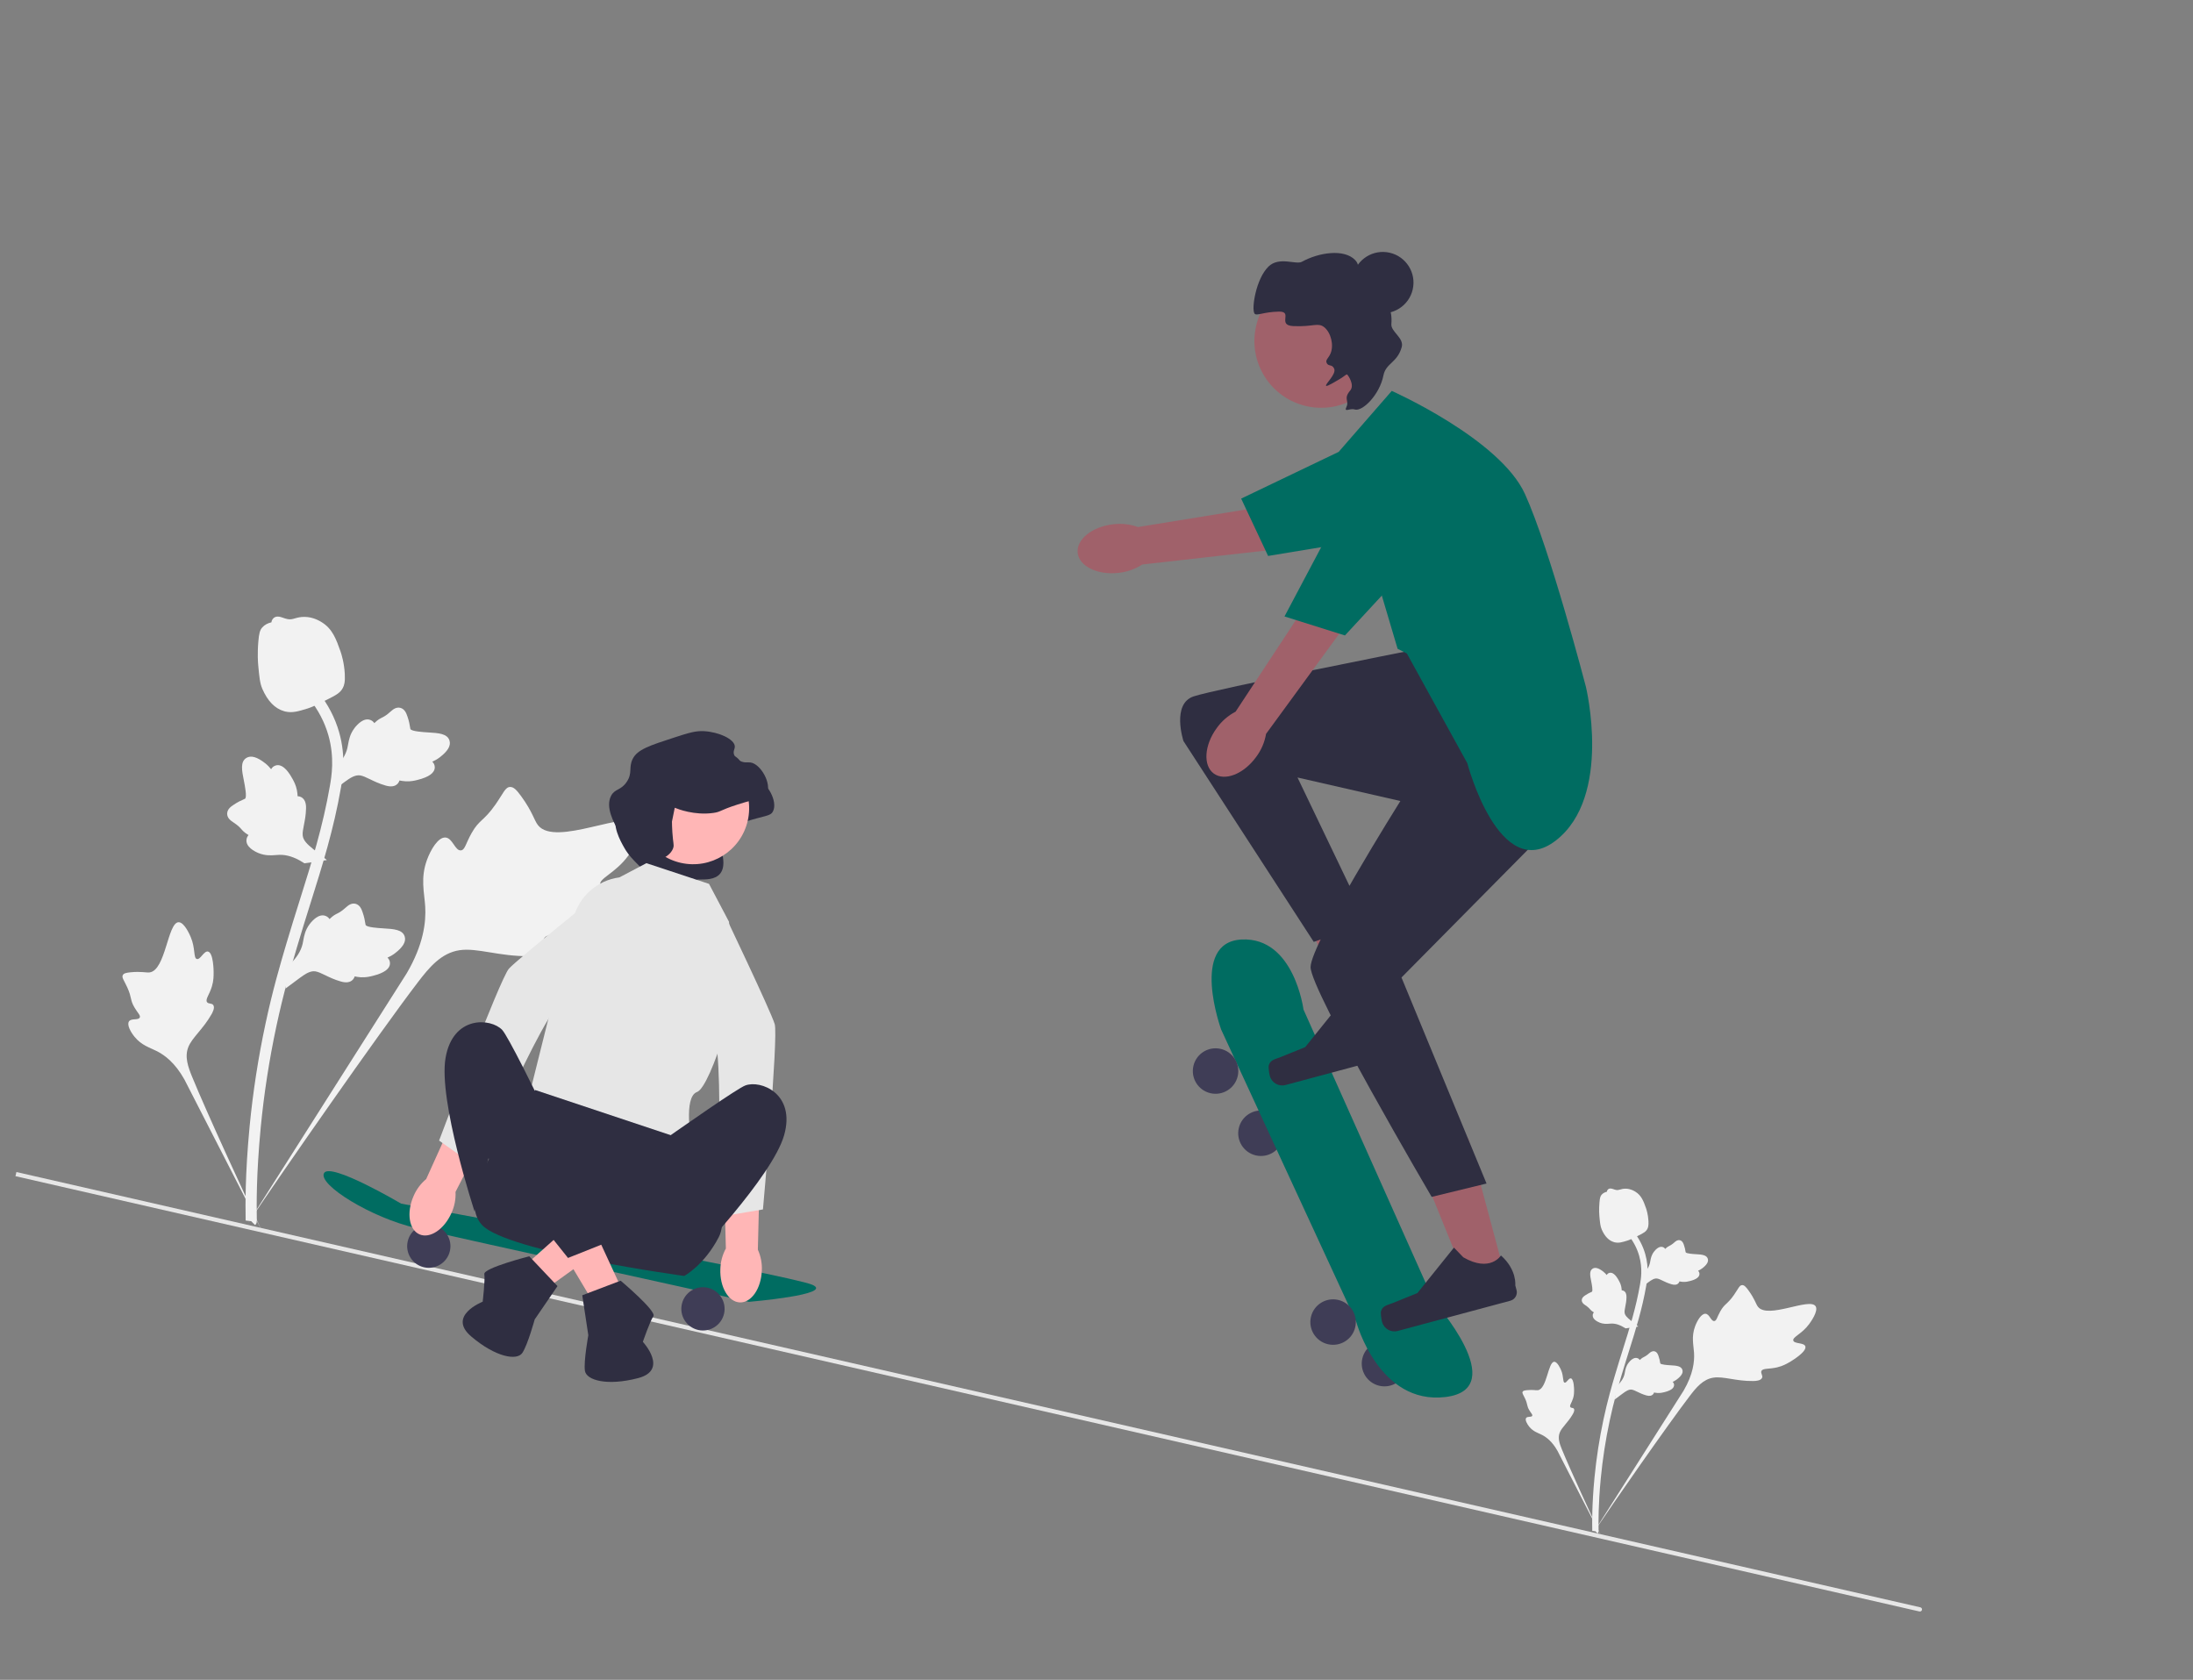 <svg width="581" height="445" viewBox="0 0 581 445" fill="none" xmlns="http://www.w3.org/2000/svg">
<rect x="0" y="0" width="581" height="445" fill="#808080" stroke="none"/>
<g clip-path="url(#clip0_415_374)">
<path d="M509.196 426.468C509.126 426.771 508.825 426.96 508.522 426.891L4.097 311.578L4.348 310.481L508.773 425.795C509.075 425.864 509.265 426.166 509.196 426.468Z" fill="#E6E6E6"/>
<path d="M332.725 306.077C335.967 306.819 339.197 304.791 339.938 301.548C340.68 298.305 338.652 295.075 335.409 294.334C332.166 293.593 328.937 295.621 328.195 298.863C327.454 302.106 329.482 305.336 332.725 306.077Z" fill="#3F3D56"/>
<path d="M365.454 367.107C368.696 367.848 371.926 365.82 372.667 362.577C373.409 359.334 371.381 356.105 368.138 355.363C364.895 354.622 361.666 356.65 360.924 359.893C360.183 363.135 362.211 366.365 365.454 367.107Z" fill="#3F3D56"/>
<path d="M323.527 272.739L359.35 350.265C359.35 350.265 365.314 372.223 382.966 370.08C400.618 367.937 379.854 344.654 379.854 344.654L345.336 267.427C345.336 267.427 342.86 248.228 328.981 248.88C315.103 249.532 323.527 272.739 323.527 272.739Z" fill="#006C61"/>
<path d="M398.959 338.698L389.322 341.282L374.764 305.339L388.988 301.524L398.959 338.698Z" fill="#A0616A"/>
<path d="M365.882 347.338C365.718 347.924 365.997 349.598 366.155 350.185C366.639 351.992 368.497 353.064 370.303 352.579L400.148 344.571C401.381 344.24 402.112 342.973 401.781 341.741L401.448 340.498C401.448 340.498 401.922 336.368 397.648 332.58C397.648 332.58 394.837 337.198 387.677 333.067L385.203 330.498L375.517 342.544L369.059 345.159C367.646 345.731 366.294 345.871 365.882 347.338Z" fill="#2F2E41"/>
<path d="M369.231 273.549L359.594 276.134L345.036 240.191L359.26 236.375L369.231 273.549Z" fill="#A0616A"/>
<path d="M336.154 282.19C335.99 282.776 336.269 284.449 336.427 285.037C336.911 286.843 338.769 287.915 340.575 287.43L370.42 279.423C371.653 279.092 372.384 277.825 372.053 276.592L371.72 275.35C371.72 275.35 372.194 271.219 367.92 267.432C367.92 267.432 365.109 272.049 357.949 267.919L355.475 265.35L345.789 277.396L339.331 280.01C337.918 280.582 336.566 280.722 336.154 282.19Z" fill="#2F2E41"/>
<path d="M478.297 356.663C477.959 355.608 475.348 356.058 475.103 355.115C474.858 354.175 477.365 353.401 479.298 350.767C479.647 350.292 481.844 347.298 481.014 346.03C479.441 343.626 468.378 349.534 465.748 346.172C465.171 345.434 464.938 344.171 463.219 341.814C462.536 340.877 462.096 340.423 461.568 340.434C460.819 340.449 460.546 341.385 459.36 343.076C457.581 345.612 456.945 345.289 455.771 347.369C454.899 348.913 454.792 349.902 454.169 349.957C453.287 350.035 452.933 348.105 451.857 348.025C450.759 347.942 449.649 349.842 449.096 351.327C448.059 354.115 448.681 356.253 448.81 358.381C448.95 360.694 448.574 364.077 446.039 368.407L422.145 406.034C427.274 398.365 441.83 377.455 447.69 369.788C449.382 367.574 451.199 365.352 453.98 364.947C456.658 364.557 459.906 365.898 464.45 365.845C464.981 365.839 466.458 365.803 466.821 365.022C467.121 364.377 466.387 363.81 466.659 363.203C467.023 362.389 468.64 362.748 470.848 362.218C472.406 361.844 473.466 361.218 474.378 360.68C474.653 360.518 478.748 358.067 478.297 356.663Z" fill="#F2F2F2"/>
<path d="M416.19 365.148C415.575 365.01 415.043 366.421 414.509 366.269C413.977 366.118 414.321 364.665 413.586 362.956C413.453 362.648 412.618 360.706 411.756 360.747C410.122 360.825 409.83 367.96 407.421 368.281C406.892 368.351 406.205 368.101 404.553 368.264C403.895 368.33 403.546 368.414 403.399 368.677C403.19 369.049 403.57 369.453 404.058 370.523C404.79 372.128 404.448 372.347 405.13 373.523C405.636 374.396 406.09 374.735 405.937 375.056C405.721 375.511 404.672 375.128 404.322 375.633C403.965 376.149 404.577 377.241 405.146 377.941C406.215 379.255 407.444 379.566 408.526 380.117C409.701 380.715 411.253 381.876 412.647 384.37L424.219 406.954C421.936 402.224 415.873 389.046 413.801 383.958C413.203 382.489 412.637 380.956 413.24 379.474C413.821 378.047 415.417 376.84 416.702 374.594C416.852 374.332 417.26 373.596 416.982 373.193C416.752 372.859 416.262 373.056 416.042 372.748C415.748 372.334 416.391 371.644 416.768 370.407C417.034 369.534 417.032 368.834 417.031 368.231C417.031 368.049 417.01 365.332 416.19 365.148Z" fill="#F2F2F2"/>
<path d="M427.826 370.705L428.211 367.314L428.438 367.102C429.486 366.122 430.144 365.081 430.394 364.008C430.434 363.837 430.465 363.665 430.497 363.489C430.623 362.792 430.779 361.925 431.454 361.028C431.832 360.528 432.831 359.399 433.853 359.801C434.129 359.906 434.315 360.086 434.443 360.277C434.476 360.244 434.509 360.211 434.545 360.176C434.99 359.748 435.3 359.592 435.599 359.442C435.829 359.327 436.066 359.208 436.468 358.89C436.644 358.75 436.786 358.625 436.905 358.519C437.266 358.2 437.727 357.827 438.356 357.979C439.023 358.165 439.248 358.803 439.398 359.225C439.665 359.979 439.745 360.496 439.799 360.839C439.818 360.965 439.84 361.106 439.858 361.152C440.002 361.521 441.835 361.625 442.525 361.669C444.075 361.761 445.417 361.841 445.734 362.905C445.962 363.666 445.475 364.492 444.245 365.426C443.862 365.716 443.479 365.916 443.146 366.065C443.349 366.259 443.511 366.523 443.519 366.881C443.537 367.728 442.664 368.374 440.926 368.803C440.494 368.911 439.913 369.054 439.153 369.013C438.796 368.993 438.483 368.937 438.216 368.884C438.175 369.036 438.101 369.194 437.969 369.343C437.58 369.784 436.956 369.893 436.11 369.639C435.176 369.374 434.439 369.015 433.788 368.7C433.22 368.426 432.731 368.191 432.319 368.126C431.553 368.014 430.836 368.484 429.977 369.109L427.826 370.705Z" fill="#F2F2F2"/>
<path d="M434.044 351.411L430.666 351.899L430.404 351.733C429.19 350.968 428.017 350.596 426.915 350.626C426.74 350.63 426.565 350.644 426.387 350.658C425.68 350.713 424.803 350.782 423.764 350.356C423.184 350.117 421.839 349.437 421.968 348.347C422 348.053 422.127 347.828 422.279 347.655C422.238 347.632 422.198 347.608 422.155 347.582C421.629 347.261 421.399 347 421.178 346.749C421.008 346.556 420.833 346.357 420.424 346.049C420.244 345.913 420.087 345.809 419.954 345.72C419.554 345.452 419.076 345.1 419.064 344.453C419.075 343.761 419.634 343.382 420.005 343.13C420.666 342.68 421.146 342.471 421.464 342.332C421.581 342.282 421.711 342.224 421.752 342.196C422.072 341.963 421.708 340.163 421.575 339.485C421.271 337.962 421.008 336.644 421.957 336.067C422.635 335.654 423.558 335.915 424.773 336.868C425.151 337.165 425.441 337.484 425.67 337.769C425.806 337.523 426.02 337.3 426.365 337.201C427.18 336.969 428.025 337.649 428.882 339.222C429.095 339.612 429.381 340.138 429.534 340.883C429.606 341.234 429.63 341.551 429.647 341.823C429.805 341.823 429.976 341.855 430.154 341.945C430.679 342.209 430.943 342.786 430.912 343.669C430.892 344.639 430.732 345.443 430.592 346.152C430.471 346.771 430.368 347.305 430.409 347.719C430.496 348.488 431.132 349.063 431.955 349.735L434.044 351.411Z" fill="#F2F2F2"/>
<path d="M434.553 341.277L434.939 337.886L435.165 337.674C436.213 336.694 436.871 335.653 437.121 334.58C437.161 334.409 437.192 334.237 437.224 334.061C437.35 333.364 437.506 332.497 438.182 331.6C438.56 331.1 439.559 329.971 440.581 330.373C440.856 330.478 441.042 330.658 441.171 330.849C441.203 330.816 441.237 330.783 441.273 330.748C441.717 330.32 442.028 330.164 442.326 330.014C442.556 329.899 442.793 329.78 443.195 329.462C443.372 329.322 443.513 329.197 443.632 329.091C443.993 328.772 444.455 328.399 445.083 328.551C445.75 328.737 445.975 329.375 446.125 329.797C446.392 330.55 446.473 331.068 446.526 331.411C446.545 331.536 446.568 331.677 446.585 331.723C446.729 332.092 448.562 332.197 449.252 332.241C450.803 332.333 452.144 332.413 452.461 333.477C452.689 334.238 452.202 335.064 450.972 335.997C450.589 336.288 450.206 336.488 449.873 336.637C450.077 336.831 450.238 337.095 450.246 337.453C450.264 338.3 449.392 338.946 447.653 339.375C447.221 339.483 446.64 339.625 445.881 339.584C445.523 339.565 445.21 339.508 444.943 339.456C444.903 339.608 444.829 339.766 444.696 339.915C444.308 340.356 443.683 340.465 442.837 340.211C441.903 339.945 441.166 339.587 440.516 339.272C439.948 338.998 439.458 338.763 439.046 338.697C438.28 338.586 437.563 339.056 436.705 339.681L434.553 341.277Z" fill="#F2F2F2"/>
<path d="M423.264 406.233L422.67 405.64L421.841 405.548C421.846 405.47 421.841 405.288 421.836 405.003C421.813 403.442 421.739 398.691 422.439 391.395C422.928 386.302 423.727 381.134 424.815 376.032C425.904 370.921 427.027 367.121 427.928 364.066C428.609 361.762 429.295 359.577 429.964 357.448C431.751 351.762 433.439 346.39 434.499 340.259C434.736 338.89 435.229 336.041 434.269 332.67C433.712 330.714 432.751 328.872 431.41 327.195L432.722 326.147C434.201 328 435.264 330.041 435.882 332.212C436.946 335.949 436.409 339.054 436.152 340.546C435.073 346.786 433.369 352.209 431.564 357.95C430.898 360.071 430.214 362.247 429.536 364.541C428.643 367.568 427.531 371.335 426.455 376.38C425.38 381.421 424.591 386.526 424.108 391.555C423.417 398.758 423.49 403.439 423.514 404.976C423.526 405.797 423.529 405.969 423.264 406.233Z" fill="#F2F2F2"/>
<path d="M427.818 329.107C427.751 329.092 427.684 329.074 427.616 329.054C426.241 328.661 425.143 327.533 424.35 325.702C423.979 324.841 423.895 323.936 423.728 322.132C423.702 321.854 423.586 320.447 423.747 318.583C423.851 317.366 423.985 316.877 424.319 316.495C424.689 316.069 425.186 315.826 425.711 315.706C425.726 315.545 425.78 315.387 425.885 315.238C426.319 314.62 427.04 314.879 427.431 315.014C427.628 315.086 427.873 315.177 428.149 315.225C428.584 315.302 428.843 315.227 429.237 315.116C429.613 315.009 430.081 314.875 430.727 314.89C432.002 314.915 432.942 315.492 433.253 315.683C434.886 316.676 435.443 318.25 436.089 320.072C436.217 320.438 436.642 321.758 436.733 323.455C436.799 324.68 436.636 325.18 436.45 325.538C436.071 326.272 435.493 326.611 434.062 327.322C432.566 328.067 431.815 328.44 431.201 328.63C429.77 329.071 428.872 329.348 427.818 329.107Z" fill="#F2F2F2"/>
<path d="M164.664 237.101C164.067 235.241 159.463 236.034 159.03 234.371C158.599 232.713 163.02 231.349 166.43 226.702C167.045 225.864 170.92 220.584 169.456 218.346C166.682 214.105 147.168 224.528 142.528 218.597C141.51 217.295 141.1 215.068 138.068 210.91C136.862 209.256 136.087 208.457 135.156 208.475C133.834 208.502 133.353 210.152 131.26 213.136C128.122 217.61 127.001 217.04 124.93 220.709C123.392 223.432 123.202 225.176 122.103 225.273C120.548 225.411 119.924 222.007 118.026 221.865C116.089 221.72 114.131 225.07 113.156 227.69C111.326 232.607 112.423 236.379 112.651 240.133C112.899 244.213 112.235 250.179 107.763 257.818L65.615 324.189C74.663 310.661 100.338 273.777 110.676 260.253C113.66 256.349 116.866 252.43 121.771 251.715C126.494 251.027 132.224 253.392 140.239 253.299C141.175 253.288 143.78 253.224 144.421 251.847C144.951 250.708 143.656 249.709 144.135 248.639C144.777 247.203 147.629 247.835 151.525 246.9C154.273 246.24 156.143 245.137 157.751 244.188C158.236 243.901 165.459 239.578 164.664 237.101Z" fill="#F2F2F2"/>
<path d="M55.112 252.071C54.027 251.827 53.088 254.316 52.147 254.048C51.209 253.782 51.815 251.218 50.518 248.203C50.284 247.66 48.811 244.234 47.29 244.307C44.409 244.445 43.893 257.03 39.644 257.596C38.711 257.72 37.499 257.279 34.584 257.567C33.424 257.682 32.808 257.832 32.549 258.294C32.18 258.951 32.852 259.663 33.712 261.551C35.002 264.382 34.399 264.768 35.602 266.843C36.495 268.384 37.297 268.98 37.027 269.547C36.646 270.35 34.795 269.675 34.178 270.565C33.547 271.474 34.627 273.402 35.632 274.636C37.517 276.953 39.684 277.503 41.593 278.474C43.666 279.53 46.403 281.577 48.862 285.976L69.275 325.813C65.246 317.469 54.552 294.225 50.898 285.249C49.843 282.658 48.844 279.954 49.909 277.34C50.934 274.823 53.748 272.693 56.015 268.732C56.279 268.27 57 266.973 56.509 266.261C56.103 265.672 55.239 266.02 54.851 265.476C54.332 264.746 55.465 263.529 56.131 261.346C56.6 259.808 56.597 258.571 56.596 257.508C56.595 257.188 56.557 252.395 55.112 252.071Z" fill="#F2F2F2"/>
<path d="M75.636 261.872L76.316 255.89L76.716 255.517C78.564 253.788 79.725 251.952 80.167 250.059C80.237 249.758 80.292 249.453 80.348 249.143C80.57 247.913 80.845 246.385 82.037 244.802C82.703 243.92 84.466 241.929 86.268 242.637C86.755 242.823 87.082 243.14 87.309 243.477C87.367 243.419 87.426 243.361 87.489 243.299C88.273 242.544 88.821 242.269 89.348 242.005C89.753 241.801 90.171 241.591 90.88 241.03C91.192 240.784 91.441 240.563 91.651 240.377C92.288 239.814 93.102 239.156 94.211 239.424C95.387 239.752 95.784 240.877 96.048 241.622C96.519 242.951 96.662 243.863 96.756 244.469C96.79 244.69 96.829 244.939 96.86 245.02C97.114 245.671 100.348 245.856 101.564 245.932C104.299 246.095 106.666 246.236 107.225 248.113C107.627 249.455 106.767 250.912 104.598 252.559C103.923 253.071 103.248 253.424 102.66 253.686C103.019 254.029 103.304 254.494 103.318 255.126C103.35 256.621 101.811 257.759 98.744 258.516C97.982 258.707 96.957 258.958 95.618 258.886C94.987 258.852 94.435 258.752 93.964 258.659C93.892 258.928 93.762 259.206 93.528 259.47C92.843 260.246 91.741 260.439 90.249 259.991C88.602 259.523 87.301 258.891 86.154 258.335C85.152 257.851 84.288 257.437 83.562 257.322C82.211 257.125 80.946 257.953 79.431 259.056L75.636 261.872Z" fill="#F2F2F2"/>
<path d="M86.606 227.839L80.647 228.699L80.184 228.407C78.043 227.057 75.973 226.4 74.029 226.453C73.72 226.462 73.412 226.486 73.098 226.51C71.852 226.608 70.304 226.729 68.471 225.978C67.449 225.556 65.075 224.357 65.303 222.434C65.359 221.916 65.584 221.519 65.852 221.214C65.781 221.173 65.71 221.13 65.633 221.085C64.705 220.518 64.3 220.058 63.91 219.615C63.611 219.275 63.302 218.923 62.579 218.38C62.263 218.141 61.985 217.956 61.752 217.8C61.046 217.327 60.203 216.706 60.181 215.565C60.2 214.345 61.188 213.675 61.841 213.231C63.007 212.438 63.853 212.069 64.415 211.824C64.62 211.735 64.851 211.634 64.922 211.584C65.487 211.173 64.846 207.998 64.611 206.801C64.075 204.115 63.611 201.79 65.284 200.773C66.481 200.044 68.108 200.505 70.251 202.186C70.918 202.71 71.43 203.273 71.833 203.775C72.074 203.341 72.452 202.947 73.059 202.773C74.497 202.363 75.989 203.563 77.499 206.338C77.876 207.027 78.379 207.954 78.65 209.268C78.776 209.887 78.82 210.446 78.849 210.925C79.127 210.927 79.429 210.982 79.744 211.141C80.669 211.607 81.135 212.624 81.08 214.181C81.045 215.893 80.763 217.311 80.516 218.562C80.303 219.654 80.121 220.595 80.194 221.327C80.347 222.683 81.468 223.697 82.919 224.882L86.606 227.839Z" fill="#F2F2F2"/>
<path d="M87.503 209.964L88.183 203.982L88.582 203.608C90.431 201.879 91.592 200.043 92.033 198.15C92.104 197.849 92.158 197.544 92.215 197.234C92.436 196.005 92.712 194.476 93.903 192.893C94.57 192.012 96.332 190.02 98.135 190.729C98.621 190.914 98.949 191.232 99.176 191.568C99.233 191.51 99.293 191.452 99.356 191.39C100.14 190.636 100.687 190.361 101.215 190.096C101.62 189.892 102.038 189.683 102.747 189.122C103.058 188.876 103.307 188.654 103.517 188.468C104.154 187.905 104.968 187.247 106.078 187.515C107.253 187.843 107.651 188.969 107.915 189.713C108.386 191.042 108.528 191.955 108.623 192.56C108.657 192.781 108.696 193.03 108.726 193.111C108.981 193.762 112.214 193.947 113.431 194.024C116.166 194.187 118.532 194.328 119.092 196.204C119.493 197.546 118.634 199.003 116.465 200.65C115.789 201.162 115.114 201.515 114.527 201.778C114.886 202.12 115.17 202.586 115.185 203.217C115.216 204.712 113.677 205.851 110.61 206.608C109.848 206.798 108.823 207.05 107.484 206.978C106.853 206.943 106.301 206.844 105.831 206.751C105.759 207.019 105.629 207.297 105.395 207.561C104.709 208.338 103.607 208.53 102.115 208.082C100.468 207.614 99.168 206.982 98.021 206.426C97.019 205.942 96.155 205.529 95.428 205.413C94.078 205.217 92.812 206.045 91.298 207.148L87.503 209.964Z" fill="#F2F2F2"/>
<path d="M67.589 324.541L66.542 323.495L65.08 323.333C65.088 323.195 65.08 322.873 65.072 322.371C65.03 319.617 64.9 311.236 66.135 298.367C66.997 289.384 68.407 280.267 70.325 271.267C72.246 262.253 74.227 255.549 75.817 250.161C77.017 246.097 78.227 242.242 79.408 238.488C82.561 228.458 85.537 218.982 87.407 208.167C87.825 205.752 88.694 200.726 87.001 194.78C86.019 191.331 84.323 188.081 81.96 185.122L84.272 183.275C86.881 186.544 88.756 190.143 89.847 193.973C91.724 200.566 90.777 206.042 90.323 208.673C88.42 219.68 85.414 229.246 82.23 239.373C81.055 243.114 79.849 246.952 78.654 250.999C77.078 256.338 75.116 262.983 73.219 271.882C71.323 280.774 69.931 289.779 69.078 298.649C67.859 311.356 67.989 319.612 68.031 322.324C68.052 323.772 68.057 324.076 67.589 324.541Z" fill="#F2F2F2"/>
<path d="M75.623 188.496C75.505 188.468 75.386 188.438 75.267 188.402C72.841 187.708 70.903 185.718 69.505 182.489C68.851 180.97 68.703 179.375 68.408 176.193C68.362 175.702 68.159 173.22 68.442 169.933C68.626 167.785 68.862 166.923 69.45 166.248C70.103 165.497 70.98 165.069 71.906 164.857C71.933 164.573 72.027 164.295 72.213 164.032C72.979 162.942 74.25 163.399 74.939 163.636C75.287 163.763 75.72 163.924 76.207 164.009C76.973 164.145 77.431 164.013 78.125 163.816C78.789 163.627 79.615 163.392 80.754 163.419C83.003 163.461 84.662 164.481 85.209 164.816C88.09 166.568 89.073 169.345 90.211 172.559C90.438 173.204 91.187 175.532 91.348 178.527C91.465 180.687 91.177 181.57 90.849 182.2C90.18 183.496 89.162 184.093 86.636 185.347C83.998 186.661 82.674 187.319 81.59 187.655C79.066 188.432 77.482 188.92 75.623 188.496Z" fill="#F2F2F2"/>
<path d="M415.05 214.714L371.301 258.946L393.835 313.525L379.296 317.067C379.296 317.067 347.181 262.357 347.219 256.187C347.256 250.017 371.005 212.196 371.005 212.196L343.756 205.967L362.243 244.518L348.058 249.514L313.539 196.313C313.539 196.313 310.302 186.449 316.245 184.475C322.188 182.501 373.761 172.323 373.761 172.323L415.05 214.714Z" fill="#2F2E41"/>
<path d="M320.702 289.599C323.945 290.341 327.175 288.313 327.916 285.07C328.658 281.827 326.63 278.597 323.387 277.856C320.144 277.115 316.915 279.143 316.173 282.385C315.432 285.628 317.46 288.858 320.702 289.599Z" fill="#3F3D56"/>
<path d="M351.838 356.099C355.08 356.841 358.31 354.813 359.051 351.57C359.793 348.327 357.765 345.097 354.522 344.356C351.28 343.615 348.05 345.643 347.309 348.885C346.567 352.128 348.595 355.358 351.838 356.099Z" fill="#3F3D56"/>
<path d="M354.764 119.582L368.725 103.552C368.725 103.552 397.357 116.275 404.001 130.838C410.645 145.4 420.15 181.898 420.15 181.898C420.15 181.898 427.232 210.977 412.208 222.645C397.184 234.314 388.741 202.178 388.741 202.178L372.73 173.117L370.27 171.868L354.764 119.582Z" fill="#006C61"/>
<path d="M322.339 192.893C323.636 191.06 325.353 189.563 327.348 188.529L350.125 153.938L360.097 160.65L335.422 194.408C335.05 196.622 334.154 198.715 332.807 200.512C329.499 205.057 324.475 207.033 321.584 204.928C318.694 202.824 319.031 197.435 322.339 192.893Z" fill="#A0616A"/>
<path d="M362.042 122.276L385.947 136.322L356.318 168.336L340.307 163.303L362.042 122.276Z" fill="#006C61"/>
<path d="M294.885 138.888C297.113 138.601 299.377 138.852 301.488 139.62L342.366 132.97L344.176 144.853L302.627 149.543C300.746 150.768 298.598 151.525 296.364 151.751C290.78 152.392 285.925 150.032 285.517 146.48C285.109 142.927 289.303 139.528 294.885 138.888Z" fill="#A0616A"/>
<path d="M365.538 114.493L379.625 140.065L335.962 147.275L328.828 132.082L365.538 114.493Z" fill="#006C61"/>
<path d="M180.408 218.655C180.429 218.663 180.459 218.676 180.496 218.691C181.221 218.988 185.613 220.731 190.602 220.032C192.716 219.735 192.095 219.399 197.014 217.814C202.781 215.956 204.079 216.275 204.779 214.953C206.176 212.315 203.155 206.974 200.421 206.655C199.701 206.571 198.853 206.818 197.748 206.267C197.505 206.145 196.442 205.615 196.106 204.558C195.807 203.615 196.358 203.111 196.317 202.384C196.21 200.477 192.107 198.6 188.187 198.367C185.933 198.234 184.017 198.838 180.278 200.052C173.77 202.166 170.516 203.222 169.274 205.697C168.096 208.042 169.315 209.448 167.642 211.864C166.085 214.114 164.548 213.589 163.548 215.469C161.94 218.494 164.366 222.772 165.377 224.554C166.486 226.508 167.696 227.718 169.303 229.324C171.32 231.341 172.329 232.349 173.762 232.597C176.36 233.048 183.881 235.255 184.466 233.154C184.685 232.366 193.786 235.133 191.191 225.521C190.872 224.342 179.671 222.963 179.665 222.326" fill="#2F2E41"/>
<path d="M180.333 228.568C188.32 230.394 196.274 225.4 198.1 217.413C199.925 209.427 194.931 201.472 186.945 199.647C178.959 197.821 171.004 202.815 169.179 210.802C167.353 218.788 172.347 226.743 180.333 228.568Z" fill="#FFB6B6"/>
<path d="M106.277 318.853C106.277 318.853 87.465 307.745 85.843 310.778C84.222 313.811 98.303 322.6 110.36 325.357C122.417 328.113 198.423 344.869 198.423 344.869C198.423 344.869 221.143 342.946 215.236 340.358C209.329 337.769 106.277 318.853 106.277 318.853Z" fill="#006C61"/>
<path d="M112.326 335.709C115.412 336.414 118.485 334.484 119.191 331.399C119.896 328.313 117.967 325.239 114.881 324.534C111.795 323.828 108.722 325.758 108.016 328.844C107.311 331.93 109.24 335.003 112.326 335.709Z" fill="#3F3D56"/>
<path d="M184.963 352.314C188.048 353.019 191.122 351.089 191.827 348.004C192.533 344.918 190.603 341.844 187.517 341.139C184.431 340.433 181.358 342.363 180.652 345.449C179.947 348.535 181.877 351.608 184.963 352.314Z" fill="#3F3D56"/>
<path d="M187.841 234.142L171.251 228.66L164.096 232.427C158.19 233.202 153.359 237.511 151.916 243.29L140.269 289.954L183.187 302.55C183.187 302.55 180.97 290.593 184.675 289.274C188.38 287.955 196.812 260.175 195.141 254.997C193.471 249.818 193.129 244.17 193.129 244.17L187.841 234.142Z" fill="#E6E6E6"/>
<path d="M141.782 288.753L133.463 300.776C133.463 300.776 120.994 317.421 127.724 324.53C134.453 331.638 181.27 338.009 181.27 338.009C181.27 338.009 186.555 335.194 190.429 327.724C194.303 320.254 184.254 304.651 184.254 304.651L183.187 302.55L141.782 288.753Z" fill="#2F2E41"/>
<path d="M190.846 336.183C190.667 340.951 192.982 344.907 196.016 345.021C199.051 345.134 201.654 341.361 201.832 336.591C201.93 334.687 201.569 332.787 200.782 331.05L201.283 310.839L191.794 310.806L192.307 330.734C191.392 332.408 190.891 334.276 190.846 336.183Z" fill="#FFB6B6"/>
<path d="M180.368 263.917C180.368 263.917 182.454 267.887 187.558 269.835C192.662 271.783 189.747 322.473 189.747 322.473L202.131 320.388C202.131 320.388 206.245 274.686 205.251 271.311C204.257 267.936 191.643 241.56 191.643 241.56L180.368 263.917Z" fill="#E6E6E6"/>
<path d="M119.634 321.277C117.723 325.649 113.918 328.206 111.136 326.99C108.354 325.774 107.649 321.244 109.561 316.871C110.301 315.113 111.45 313.559 112.914 312.337L121.244 293.915L129.805 298.009L120.685 315.734C120.782 317.639 120.422 319.54 119.634 321.277Z" fill="#FFB6B6"/>
<path d="M160.47 260.742C160.47 260.742 156.866 263.411 151.423 262.948C145.979 262.485 126.58 309.406 126.58 309.406L116.332 302.148C116.332 302.148 132.484 259.197 134.846 256.589C137.207 253.982 160.03 235.706 160.03 235.706L160.47 260.742Z" fill="#E6E6E6"/>
<path d="M170.688 322.726L163.762 313.207L136.834 337.251L141.527 343.701L170.688 322.726Z" fill="#FFB6B6"/>
<path d="M183.094 334.093C183.094 334.093 204.596 311.776 207.739 300.736C210.881 289.695 201.513 286.006 197.446 287.552C193.38 289.098 145.413 323.669 145.413 323.669L155.488 334.384L185.93 319.762L183.094 334.093Z" fill="#2F2E41"/>
<path d="M140.697 317.414L150.838 311.436L165.98 344.207L159.109 348.258L140.697 317.414Z" fill="#FFB6B6"/>
<path d="M125.749 320.984C125.749 320.984 116.079 291.542 118.046 280.232C120.012 268.922 130.053 269.67 133.044 272.83C136.035 275.989 161.012 329.045 161.012 329.045L150.486 333.241L129.421 306.844L125.749 320.984Z" fill="#2F2E41"/>
<path d="M140.222 332.802C140.222 332.802 128.063 335.902 128.315 337.507C128.567 339.112 127.878 344.834 127.878 344.834C127.878 344.834 118.367 348.539 124.845 354.043C131.323 359.547 136.977 360.53 138.397 358.379C139.817 356.228 141.658 349.531 141.658 349.531L147.699 340.701L140.222 332.802Z" fill="#2F2E41"/>
<path d="M164.428 339.264C164.428 339.264 174.031 347.339 173.107 348.675C172.183 350.011 170.317 355.464 170.317 355.464C170.317 355.464 177.274 362.934 169.048 365.077C160.822 367.219 155.302 365.648 154.958 363.093C154.613 360.539 155.866 353.708 155.866 353.708L154.261 343.129L164.428 339.264Z" fill="#2F2E41"/>
<path d="M178.767 213.978C178.788 213.987 178.818 214 178.855 214.015C179.58 214.311 183.972 216.055 188.961 215.355C191.075 215.059 190.454 214.723 195.373 213.138C201.14 211.279 202.438 211.598 203.138 210.277C204.536 207.639 201.515 202.298 198.78 201.979C198.06 201.895 197.212 202.142 196.107 201.59C195.864 201.469 194.801 200.939 194.465 199.882C194.166 198.939 194.717 198.434 194.676 197.708C194.569 195.801 190.466 193.923 186.546 193.691C184.292 193.557 182.376 194.162 178.637 195.376C172.129 197.489 168.875 198.546 167.633 201.021C166.455 203.366 167.674 204.771 166.001 207.188C164.444 209.438 162.907 208.913 161.908 210.792C160.299 213.817 162.725 218.095 163.736 219.878C164.845 221.832 166.055 223.042 167.662 224.648C169.68 226.664 170.688 227.673 172.121 227.921C174.719 228.371 177.804 226.629 178.389 224.528C178.608 223.74 178.33 223.425 178.134 220.501C178.052 219.282 178.03 218.287 178.024 217.65" fill="#2F2E41"/>
<path d="M364.549 82.783C368.922 83.783 373.278 81.048 374.278 76.674C375.278 72.301 372.543 67.945 368.17 66.945C363.796 65.946 359.441 68.681 358.441 73.054C357.441 77.427 360.176 81.783 364.549 82.783Z" fill="#2F2E41"/>
<path d="M346.081 107.582C355.605 109.759 365.091 103.803 367.268 94.279C369.446 84.755 363.49 75.269 353.966 73.092C344.442 70.914 334.956 76.87 332.779 86.395C330.602 95.919 336.557 105.405 346.081 107.582Z" fill="#A0616A"/>
<path d="M358.892 108.473C360.916 109.13 365.496 104.616 366.516 99.463C367.172 96.149 370.179 96.155 371.362 91.957C372.051 89.511 368.427 87.871 368.62 85.826C368.969 82.122 367.202 79.172 366.98 78.812C365.06 75.701 363.107 76.123 360.84 72.509C359.475 70.332 360.039 69.951 359.027 68.892C356.105 65.838 349.361 66.883 344.907 69.349C343.366 70.202 338.884 67.86 336.061 70.619C332.736 73.87 331.528 81.775 332.346 83.041C332.843 83.811 334.651 82.621 338.832 82.549C342.703 82.481 338.223 86.166 342.631 86.384C347.842 86.641 349.171 85.341 350.838 86.684C352.6 88.103 353.466 91.449 352.478 93.698C351.988 94.814 351.193 95.317 351.422 95.994C351.84 97.229 352.847 96.342 353.453 97.624C354.158 99.116 350.947 101.796 351.34 102.216C351.419 102.3 351.705 102.357 354.956 100.403C356.255 99.622 356.711 99.065 356.897 99.209C357.198 99.442 358.937 102.006 357.722 103.438C355.831 105.668 357.493 106.131 356.736 107.75C355.956 109.42 357.606 108.056 358.892 108.473Z" fill="#2F2E41"/>
</g>
<defs>
<clipPath id="clip0_415_374">
<rect width="518" height="338" fill="white" transform="translate(75.325) rotate(12.877)"/>
</clipPath>
</defs>
</svg>
